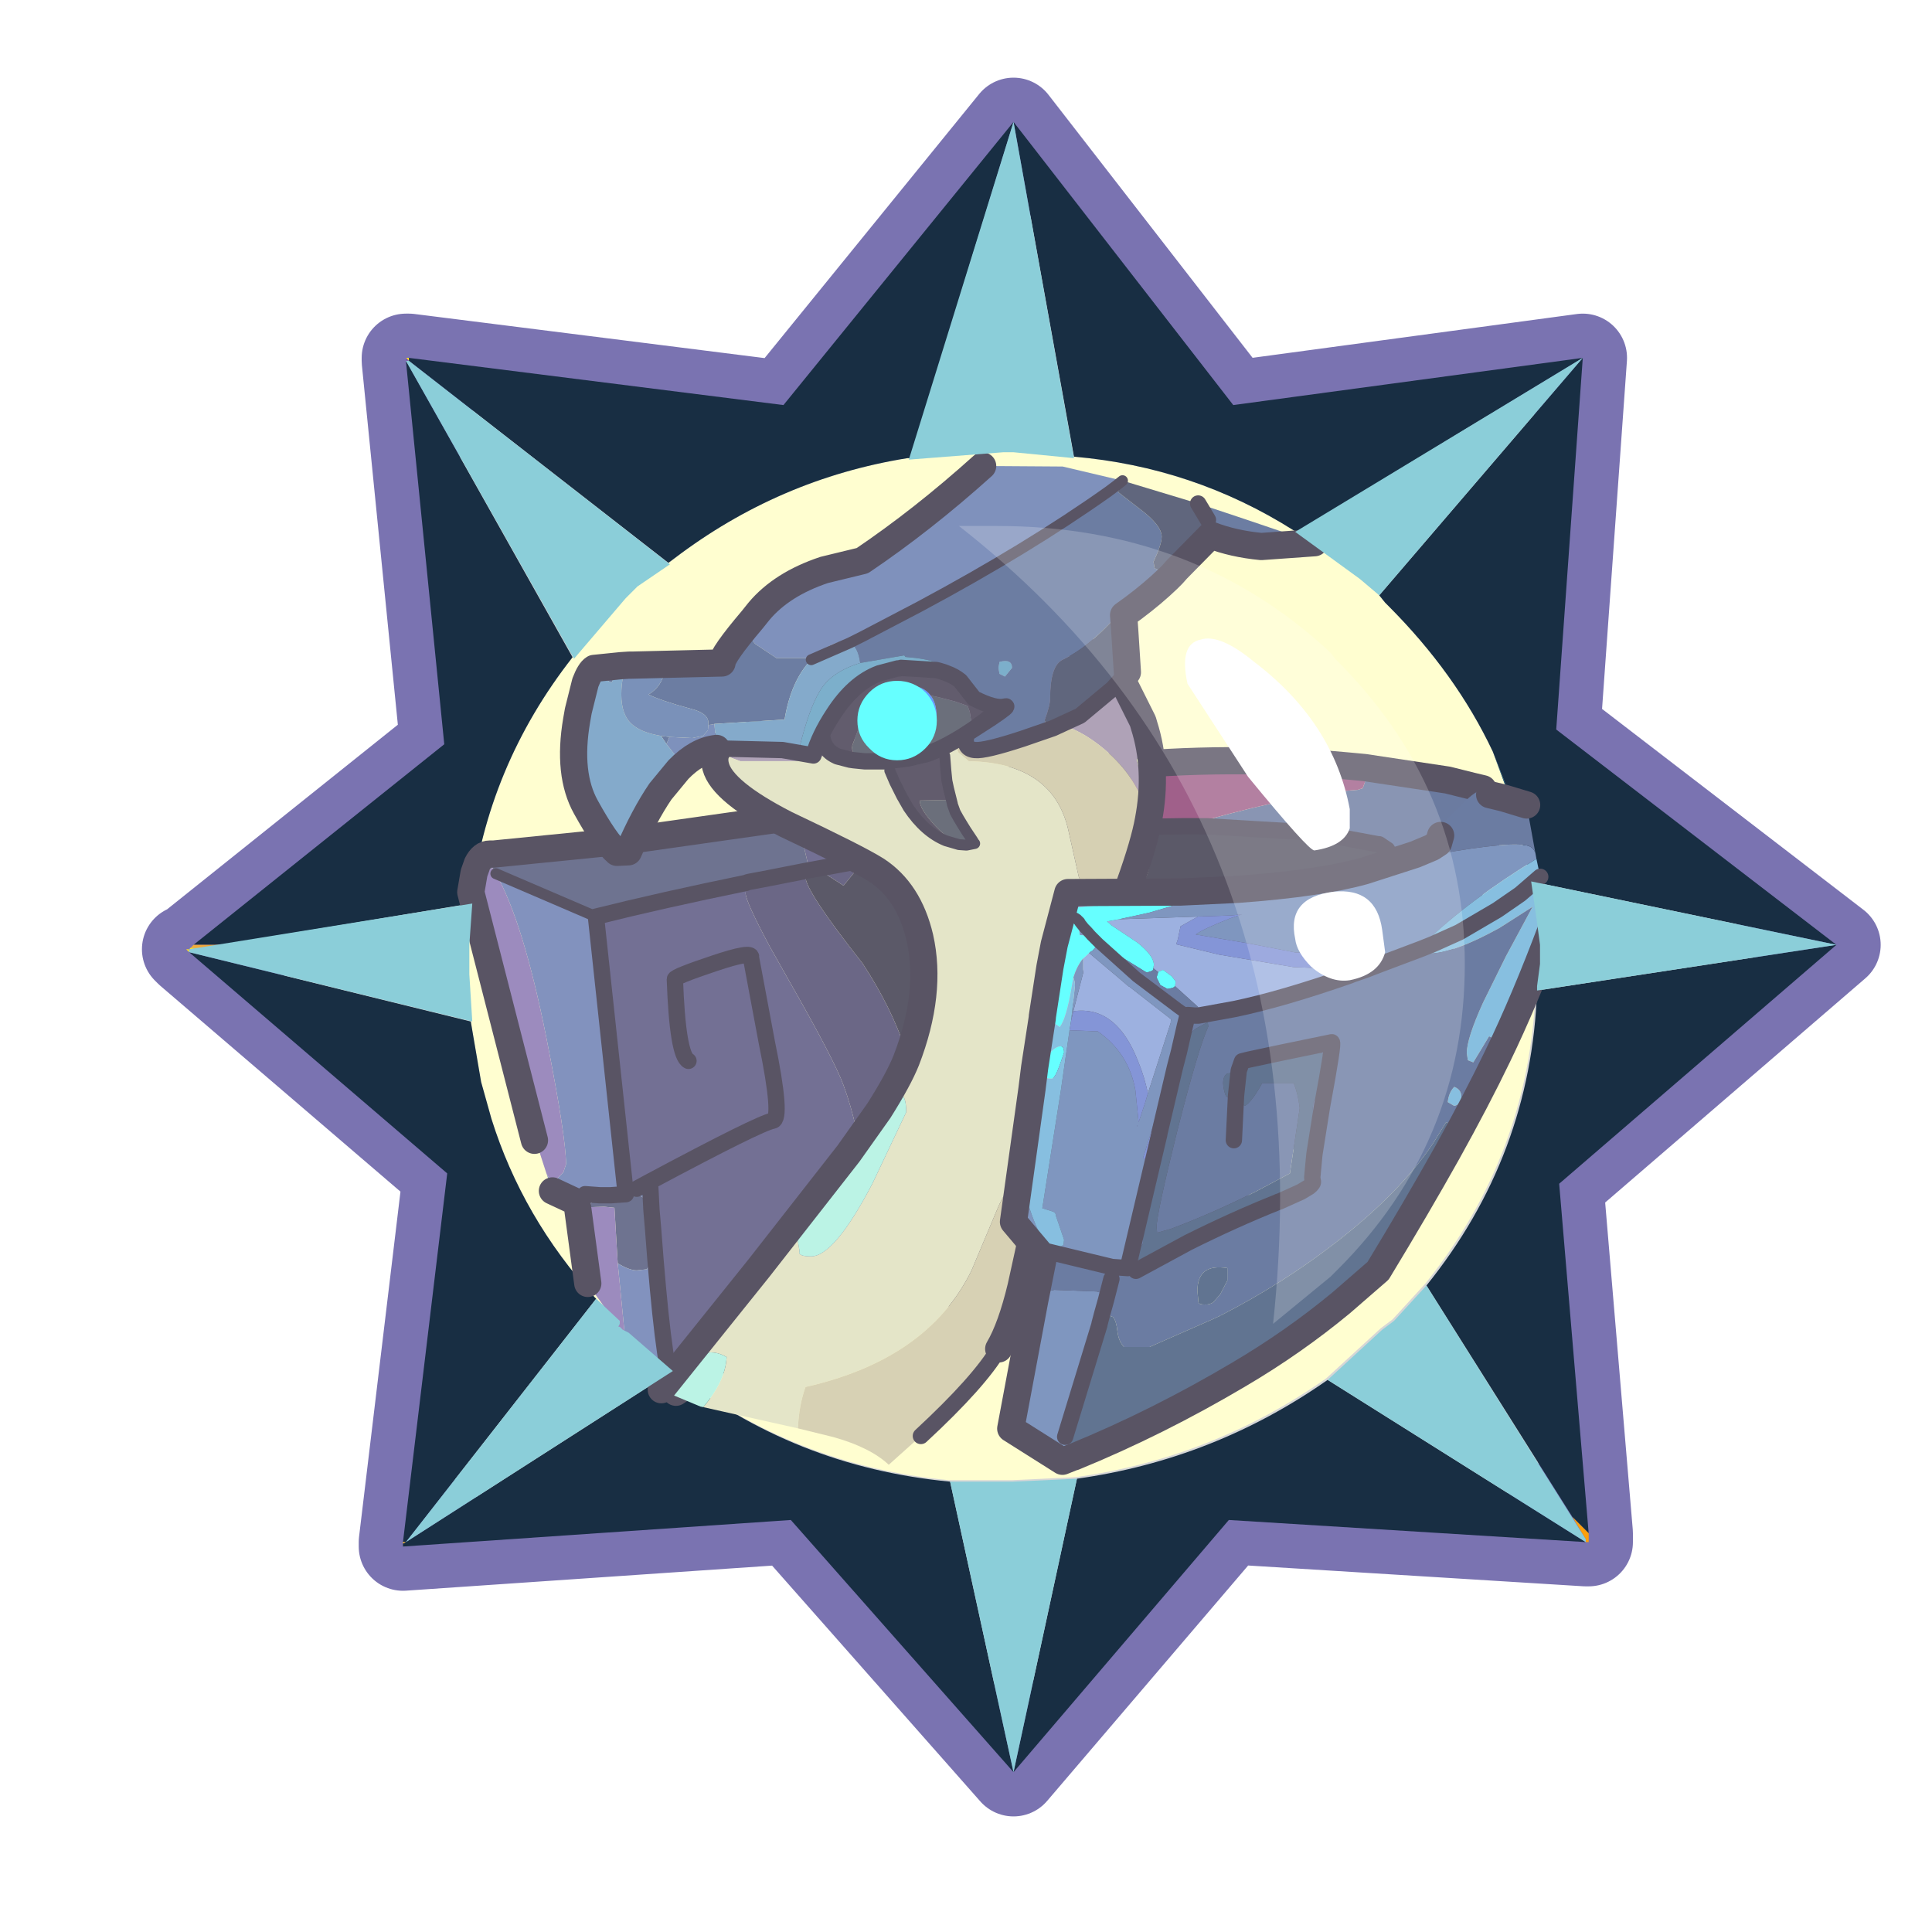 <?xml version="1.0" encoding="UTF-8" standalone="no"?>
<svg xmlns:ffdec="https://www.free-decompiler.com/flash" xmlns:xlink="http://www.w3.org/1999/xlink" ffdec:objectType="frame" height="30.0px" width="30.0px" xmlns="http://www.w3.org/2000/svg">
  <g transform="matrix(1.0, 0.0, 0.0, 1.0, 0.0, 0.0)">
    <use ffdec:characterId="1" height="30.0" transform="matrix(1.0, 0.0, 0.0, 1.0, 0.0, 0.0)" width="30.0" xlink:href="#shape0"/>
    <use ffdec:characterId="16" height="58.95" transform="matrix(0.458, 0.0, 0.0, 0.458, 2.204, 1.206)" width="58.95" xlink:href="#sprite0"/>
  </g>
  <defs>
    <g id="shape0" transform="matrix(1.0, 0.0, 0.0, 1.0, 0.0, 0.0)">
      <path d="M0.0 30.0 L0.0 0.0 30.0 0.0 30.0 30.0 0.0 30.0" fill="#33cc66" fill-opacity="0.0" fill-rule="evenodd" stroke="none"/>
    </g>
    <g id="sprite0" transform="matrix(1.0, 0.0, 0.0, 1.0, -1.1, 3.7)">
      <use ffdec:characterId="2" height="58.95" transform="matrix(1.0, 0.0, 0.0, 1.0, 1.1, -3.7)" width="58.95" xlink:href="#shape1"/>
      <use ffdec:characterId="4" height="60.55" transform="matrix(-0.369, 0.0, 0.0, 0.369, 47.212, 18.988)" width="96.0" xlink:href="#sprite1"/>
      <use ffdec:characterId="6" height="80.6" transform="matrix(-0.369, 0.0, 0.0, 0.369, 35.812, 13.588)" width="47.6" xlink:href="#sprite2"/>
      <use ffdec:characterId="8" height="18.65" transform="matrix(-0.369, 0.0, 0.0, 0.369, 30.477, 15.623)" width="17.85" xlink:href="#sprite3"/>
      <use ffdec:characterId="10" height="38.35" transform="matrix(-0.369, 0.0, 0.0, 0.369, 41.319, 9.004)" width="70.6" xlink:href="#sprite4"/>
      <use ffdec:characterId="12" height="63.75" transform="matrix(-0.369, 0.0, 0.0, 0.369, 49.375, 20.147)" width="52.25" xlink:href="#sprite5"/>
      <filter id="filter0">
        <feColorMatrix in="SourceGraphic" result="filterResult0" type="matrix" values="0 0 0 0 0.2,0 0 0 0 1.0,0 0 0 0 1.0,0 0 0 1 0"/>
        <feConvolveMatrix divisor="25.0" in="filterResult0" kernelMatrix="1 1 1 1 1 1 1 1 1 1 1 1 1 1 1 1 1 1 1 1 1 1 1 1 1" order="5 5" result="filterResult1"/>
        <feComposite in="SourceGraphic" in2="filterResult1" operator="over" result="filterResult2"/>
        <feConvolveMatrix divisor="25.0" in="filterResult2" kernelMatrix="1 1 1 1 1 1 1 1 1 1 1 1 1 1 1 1 1 1 1 1 1 1 1 1 1" order="5 5" result="filterResult3"/>
      </filter>
      <use ffdec:characterId="14" filter="url(#filter0)" height="7.3" transform="matrix(-0.369, 0.0, 0.0, 0.369, 28.05, 16.75)" width="7.3" xlink:href="#sprite6"/>
      <use ffdec:characterId="15" height="55.95" transform="matrix(1.0, 0.0, 0.0, 1.0, 2.7, -2.2)" width="55.85" xlink:href="#shape8"/>
    </g>
    <g id="shape1" transform="matrix(1.0, 0.0, 0.0, 1.0, -1.1, 3.7)">
      <path d="M49.05 18.4 L58.55 25.7 49.15 33.8 50.15 45.65 50.15 45.95 50.05 45.95 37.95 45.2 30.65 53.75 23.1 45.2 9.95 46.1 9.95 45.95 11.45 33.45 2.7 25.95 2.6 25.85 2.7 25.85 2.85 25.7 11.35 18.9 10.05 5.9 10.05 5.8 10.15 5.8 22.85 7.4 30.65 -2.2 38.1 7.4 49.95 5.8 49.05 18.4" fill="#d6d6d6" fill-rule="evenodd" stroke="none"/>
      <path d="M49.05 18.4 L49.95 5.8 38.1 7.4 30.65 -2.2 22.85 7.4 10.15 5.8 10.05 5.8 10.05 5.9 11.35 18.9 2.85 25.7 2.7 25.85 2.6 25.85 2.7 25.95 11.45 33.45 9.95 45.95 9.95 46.1 23.1 45.2 30.65 53.75 37.95 45.2 50.05 45.95 50.15 45.95 50.15 45.65 49.15 33.8 58.55 25.7 49.05 18.4 Z" fill="none" stroke="#7a73b1" stroke-linecap="round" stroke-linejoin="round" stroke-width="3.0"/>
      <path d="M43.25 14.1 L43.35 14.2 Q45.65 16.5 46.9 19.15 L47.8 21.6 48.15 23.5 48.35 24.9 48.45 25.65 48.45 25.75 48.45 26.1 48.45 26.3 48.35 27.05 48.35 27.2 Q48.15 32.8 44.6 37.2 L43.5 38.4 43.1 38.7 41.25 40.4 Q37.4 43.1 32.75 43.75 L30.6 43.85 30.25 43.85 28.45 43.85 Q23.15 43.35 19.05 40.1 L17.55 38.8 17.35 38.7 17.3 38.6 17.25 38.6 17.25 38.4 16.5 37.7 16.45 37.65 Q14.0 34.95 12.95 31.6 L12.6 30.35 12.3 28.6 12.25 28.3 12.25 28.25 12.15 26.65 12.15 26.3 12.15 25.8 12.15 25.65 12.25 24.3 12.25 24.25 Q12.8 19.65 15.7 15.95 L16.1 15.45 17.45 13.9 17.85 13.5 18.95 12.75 19.15 12.6 Q22.7 9.9 27.05 9.2 L27.15 9.2 28.25 9.05 30.25 8.95 30.6 8.95 32.65 9.15 32.7 9.15 Q36.75 9.5 40.15 11.65 L40.25 11.7 42.35 13.25 43.0 13.8 43.2 14.05 43.25 14.1" fill="#fffed0" fill-rule="evenodd" stroke="none"/>
      <path d="M46.9 19.15 Q45.65 16.5 43.35 14.2 L43.25 14.1 43.05 13.85 49.95 5.8 49.05 18.4 58.55 25.7 48.2 23.55 47.6 20.95 46.9 19.15 M40.25 11.7 L40.15 11.65 Q36.75 9.5 32.7 9.15 L30.65 -2.2 27.15 9.2 27.05 9.2 Q22.7 9.9 19.15 12.6 L18.95 12.75 10.15 5.9 10.15 5.8 22.85 7.4 30.65 -2.2 38.1 7.4 49.95 5.8 40.25 11.7 M15.7 15.95 Q12.8 19.65 12.25 24.25 L12.25 24.3 3.8 25.7 2.85 25.7 11.35 18.9 10.05 5.9 15.7 15.95 M12.25 28.3 L12.3 28.6 12.6 30.35 12.95 31.6 Q14.0 34.95 16.45 37.65 L16.5 37.7 10.05 45.95 9.95 45.95 11.45 33.45 2.7 25.95 12.25 28.3 M50.15 45.65 L49.6 45.1 44.65 37.25 Q48.2 32.85 48.4 27.25 L58.55 25.7 49.15 33.8 50.15 45.65 M41.3 40.45 L50.05 45.95 37.95 45.2 30.65 53.75 32.8 43.8 Q37.45 43.15 41.3 40.45 M10.05 45.95 L19.1 40.15 Q23.2 43.4 28.5 43.9 L30.65 53.75 23.1 45.2 9.95 46.1 9.95 46.0 10.05 45.95" fill="#182e43" fill-rule="evenodd" stroke="none"/>
      <path d="M16.1 15.45 L15.7 15.95 16.1 15.45 M47.8 21.6 L46.9 19.15 47.6 20.95 47.8 21.6" fill="#004464" fill-rule="evenodd" stroke="none"/>
      <path d="M50.15 45.65 L50.15 45.95 50.05 45.95 50.05 45.85 49.6 45.1 50.15 45.65" fill="url(#gradient0)" fill-rule="evenodd" stroke="none"/>
      <path d="M10.15 5.8 L10.15 5.9 10.05 5.8 10.15 5.8" fill="url(#gradient1)" fill-rule="evenodd" stroke="none"/>
      <path d="M10.05 5.9 L10.05 5.8 10.15 5.9 10.05 5.9" fill="url(#gradient2)" fill-rule="evenodd" stroke="none"/>
      <path d="M2.85 25.7 L3.8 25.7 3.25 25.8 2.75 25.8 2.85 25.7" fill="url(#gradient3)" fill-rule="evenodd" stroke="none"/>
      <path d="M2.75 25.8 L3.25 25.8 2.7 25.85 2.75 25.8 M2.7 25.85 L2.7 25.95 2.6 25.85 2.7 25.85 M9.95 45.95 L10.05 45.95 9.95 46.0 9.95 45.95" fill="url(#gradient4)" fill-rule="evenodd" stroke="none"/>
      <path d="M17.3 38.6 L17.3 38.65 17.25 38.65 17.3 38.6" fill="url(#gradient5)" fill-rule="evenodd" stroke="none"/>
    </g>
    <linearGradient gradientTransform="matrix(-0.012, 0.0, 0.0, 0.009, 40.45, 46.2)" gradientUnits="userSpaceOnUse" id="gradient0" spreadMethod="pad" x1="-819.2" x2="819.2">
      <stop offset="0.0" stop-color="#fd9e0c"/>
      <stop offset="1.0" stop-color="#fddd27"/>
    </linearGradient>
    <linearGradient gradientTransform="matrix(-0.013, 0.0, 0.0, 0.01, 20.3, 5.75)" gradientUnits="userSpaceOnUse" id="gradient1" spreadMethod="pad" x1="-819.2" x2="819.2">
      <stop offset="0.0" stop-color="#fd9b0b"/>
      <stop offset="1.0" stop-color="#fde42b"/>
    </linearGradient>
    <linearGradient gradientTransform="matrix(-0.009, 0.0, 0.0, 0.012, 10.4, 15.6)" gradientUnits="userSpaceOnUse" id="gradient2" spreadMethod="pad" x1="-819.2" x2="819.2">
      <stop offset="0.0" stop-color="#5f2288"/>
      <stop offset="1.0" stop-color="#a276cd"/>
    </linearGradient>
    <linearGradient gradientTransform="matrix(-0.009, 0.0, 0.0, 0.012, 9.95, 35.75)" gradientUnits="userSpaceOnUse" id="gradient3" spreadMethod="pad" x1="-819.2" x2="819.2">
      <stop offset="0.0" stop-color="#8d010c"/>
      <stop offset="1.0" stop-color="#f2b03f"/>
    </linearGradient>
    <linearGradient gradientTransform="matrix(-0.009, 0.0, 0.0, 0.012, 9.95, 35.75)" gradientUnits="userSpaceOnUse" id="gradient4" spreadMethod="pad" x1="-819.2" x2="819.2">
      <stop offset="0.0" stop-color="#fd9e0c"/>
      <stop offset="1.0" stop-color="#fddd27"/>
    </linearGradient>
    <linearGradient gradientTransform="matrix(-0.013, 0.0, 0.0, 0.009, 20.3, 46.1)" gradientUnits="userSpaceOnUse" id="gradient5" spreadMethod="pad" x1="-819.2" x2="819.2">
      <stop offset="0.0" stop-color="#65298e"/>
      <stop offset="1.0" stop-color="#9a6cc5"/>
    </linearGradient>
    <g id="sprite1" transform="matrix(1.0, 0.0, 0.0, 1.0, 1.25, 1.25)">
      <use ffdec:characterId="3" height="60.55" transform="matrix(1.0, 0.0, 0.0, 1.0, -1.25, -1.25)" width="96.0" xlink:href="#shape2"/>
    </g>
    <g id="shape2" transform="matrix(1.0, 0.0, 0.0, 1.0, 1.25, 1.25)">
      <path d="M63.55 5.15 L79.4 7.4 91.4 8.6 91.75 8.6 Q92.45 8.6 92.9 9.5 L93.2 10.35 93.5 12.1 92.75 11.55 92.5 10.5 91.5 9.85 91.2 10.4 82.0 14.35 Q76.0 12.85 68.2 11.25 L68.1 11.2 68.0 11.1 67.9 11.15 66.05 10.8 62.75 10.15 62.65 9.8 62.5 9.6 63.55 5.15 M83.2 43.35 L83.25 43.45 83.2 43.5 83.2 43.35 M81.65 39.95 Q82.35 40.3 82.6 41.05 L81.25 41.0 80.3 41.1 80.0 46.2 Q78.95 46.85 78.25 46.85 L77.3 46.75 77.25 46.6 76.85 46.35 76.75 45.45 Q76.75 45.05 77.1 44.65 L76.75 43.85 76.75 43.05 76.9 41.3 76.75 43.05 76.75 42.2 Q76.75 41.7 76.9 41.3 77.3 39.8 79.3 39.65 L79.75 39.6 81.65 39.95 80.65 39.95 79.25 39.85 79.3 39.65 79.25 39.85 80.65 39.95 81.65 39.95" fill="#6e7390" fill-rule="evenodd" stroke="none"/>
      <path d="M93.5 12.1 L91.55 19.7 Q92.75 13.6 92.75 11.7 L92.75 11.55 93.5 12.1 M86.55 37.95 L86.0 39.55 83.75 40.6 82.75 48.05 82.5 48.45 83.2 43.5 83.25 43.45 83.2 43.35 83.25 41.95 83.15 41.15 83.0 41.1 82.6 41.05 Q82.35 40.3 81.65 39.95 L83.0 39.85 81.65 39.95 79.75 39.6 79.3 39.65 79.3 39.5 79.3 39.65 Q77.3 39.8 76.9 41.3 L77.0 39.35 77.05 38.7 78.25 39.35 79.3 39.5 82.0 14.35 91.2 10.4 Q88.7 14.75 86.55 25.5 84.75 34.6 84.75 37.1 L85.0 37.85 86.0 38.85 86.55 37.95 M79.35 52.8 L76.65 55.85 74.65 58.05 74.5 57.95 75.0 57.35 Q75.85 55.2 76.75 43.05 L76.75 43.85 77.1 44.65 Q76.75 45.05 76.75 45.45 L76.85 46.35 77.25 46.6 77.3 46.75 78.25 46.85 Q78.95 46.85 80.0 46.2 L79.75 48.7 79.35 52.8" fill="#8292be" fill-rule="evenodd" stroke="none"/>
      <path d="M91.55 19.7 L90.65 24.15 Q89.25 30.45 88.05 34.25 L87.65 34.9 87.15 36.1 86.55 37.95 86.0 38.85 85.0 37.85 84.75 37.1 Q84.75 34.6 86.55 25.5 88.7 14.75 91.2 10.4 L91.5 9.85 92.5 10.5 92.75 11.55 92.75 11.7 Q92.75 13.6 91.55 19.7 L87.65 34.9 91.55 19.7 M82.5 48.45 L79.35 52.8 79.75 48.7 80.0 46.2 80.3 41.1 81.25 41.0 82.6 41.05 83.0 41.1 83.15 41.15 83.25 41.95 83.2 43.35 83.2 43.5 82.5 48.45" fill="#9c8bbe" fill-rule="evenodd" stroke="none"/>
      <path d="M53.85 49.3 L53.25 49.35 52.25 49.1 44.7 48.55 Q36.1 48.2 35.0 49.1 34.4 49.6 28.25 44.1 21.7 38.2 15.3 31.0 -1.65 11.85 0.2 3.6 L0.5 2.6 1.55 2.35 1.85 3.6 1.6 3.9 Q1.6 4.6 4.0 6.3 6.75 8.2 9.1 8.2 L9.3 8.2 9.9 8.0 10.05 7.7 10.1 7.45 10.15 7.7 15.8 6.65 25.85 6.05 Q30.0 6.0 34.6 6.25 L36.25 6.35 Q44.35 6.9 55.8 8.9 L57.35 9.15 59.25 11.5 61.65 9.95 62.75 10.15 62.75 10.7 Q62.75 12.0 57.5 18.65 52.25 26.65 52.25 34.35 52.25 39.75 52.4 41.25 52.85 45.45 54.75 48.15 L54.4 48.9 53.85 49.3 52.25 49.1 53.85 49.3 M35.3 0.6 L45.75 2.1 58.2 4.3 58.0 5.3 56.7 5.25 Q54.75 5.3 54.75 6.45 54.75 7.25 55.1 7.55 L56.0 7.85 57.45 7.95 57.55 7.95 57.35 9.15 55.8 8.9 Q44.35 6.9 36.25 6.35 L34.6 6.25 34.6 5.95 35.1 5.9 35.25 5.7 35.35 5.35 Q35.15 4.7 34.35 4.35 L33.35 3.6 Q34.05 2.7 34.85 2.35 L35.35 1.85 35.25 1.1 35.3 0.6 M62.5 9.6 L62.65 9.8 62.75 10.15 61.65 9.95 Q62.1 9.7 62.5 9.6 M10.05 7.7 L10.15 7.7 10.05 7.7" fill="#5b5968" fill-rule="evenodd" stroke="none"/>
      <path d="M56.35 49.6 L53.85 49.3 54.4 48.9 54.75 48.15 Q52.85 45.45 52.4 41.25 52.25 39.75 52.25 34.35 52.25 26.65 57.5 18.65 62.75 12.0 62.75 10.7 L62.75 10.15 66.05 10.8 67.9 11.15 68.0 11.1 68.1 11.2 67.9 11.15 68.1 11.2 68.15 11.3 68.25 12.2 Q68.25 12.95 66.0 17.15 L64.45 19.9 Q60.1 27.5 59.25 29.85 57.85 33.65 57.4 38.35 57.0 43.1 57.75 47.1 L57.5 48.0 Q57.3 48.35 56.5 48.35 L56.35 49.6 M57.35 9.15 L61.65 9.95 59.25 11.5 57.35 9.15" fill="#6b6786" fill-rule="evenodd" stroke="none"/>
      <path d="M74.5 57.95 L70.45 54.9 Q64.65 51.05 59.5 50.1 L56.35 49.6 56.5 48.35 Q57.3 48.35 57.5 48.0 L57.75 47.1 Q57.0 43.1 57.4 38.35 57.85 33.65 59.25 29.85 60.1 27.5 64.45 19.9 L66.0 17.15 Q68.25 12.95 68.25 12.2 L68.15 11.3 68.1 11.2 68.2 11.25 Q76.0 12.85 82.0 14.35 L79.3 39.5 78.25 39.35 77.05 38.7 Q66.95 33.3 65.75 33.1 64.85 32.95 66.3 25.9 L67.75 18.15 66.3 25.9 Q64.85 32.95 65.75 33.1 66.95 33.3 77.05 38.7 L77.0 39.35 76.9 41.3 Q76.75 41.7 76.75 42.2 L76.75 43.05 Q75.85 55.2 75.0 57.35 L74.5 57.95 M58.2 4.3 L58.25 4.3 63.55 5.15 62.5 9.6 Q62.1 9.7 61.65 9.95 L57.35 9.15 57.55 7.95 57.45 7.95 56.0 7.85 55.1 7.55 Q54.75 7.25 54.75 6.45 54.75 5.3 56.7 5.25 L58.0 5.3 58.2 4.3 M71.15 18.65 Q67.6 17.45 67.75 18.1 L67.75 18.15 71.15 18.65 Q74.75 19.85 74.75 20.1 74.5 27.1 73.5 27.6 74.5 27.1 74.75 20.1 74.75 19.85 71.15 18.65" fill="#737094" fill-rule="evenodd" stroke="none"/>
      <path d="M1.55 2.35 L3.75 1.8 11.4 0.65 13.0 0.5 13.1 1.55 11.5 1.5 11.35 1.65 11.35 2.0 11.55 2.55 12.0 2.7 Q17.2 3.05 25.85 5.45 L25.85 6.05 15.8 6.65 10.15 7.7 10.1 7.45 10.05 7.7 9.3 8.2 10.05 7.7 9.9 8.0 9.3 8.2 9.1 8.2 Q6.75 8.2 4.0 6.3 1.6 4.6 1.6 3.9 L1.85 3.6 1.55 2.35 M34.95 0.6 L35.3 0.6 35.25 1.1 35.35 1.85 34.85 2.35 34.95 0.6" fill="#6b7ba0" fill-rule="evenodd" stroke="none"/>
      <path d="M13.0 0.5 Q23.75 -0.5 34.95 0.6 L34.85 2.35 Q34.05 2.7 33.35 3.6 L34.35 4.35 Q35.15 4.7 35.35 5.35 L35.25 5.7 35.1 5.9 34.6 5.95 34.6 6.25 Q30.0 6.0 25.85 6.05 L25.85 5.45 Q17.2 3.05 12.0 2.7 L11.55 2.55 11.35 2.0 11.35 1.65 11.5 1.5 13.1 1.55 13.0 0.5" fill="#a0608a" fill-rule="evenodd" stroke="none"/>
      <path d="M63.55 5.15 L79.4 7.4 91.4 8.6 91.75 8.6 Q92.45 8.6 92.9 9.5 L93.2 10.35 93.5 12.1 91.55 19.7 87.65 34.9 M86.0 39.55 L83.75 40.6 82.75 48.05 M74.65 58.05 L74.5 57.95 70.45 54.9 Q64.65 51.05 59.5 50.1 L56.35 49.6 53.85 49.3 52.25 49.1 44.7 48.55 Q36.1 48.2 35.0 49.1 34.4 49.6 28.25 44.1 21.7 38.2 15.3 31.0 -1.65 11.85 0.2 3.6 L0.5 2.6 1.55 2.35 3.75 1.8 11.4 0.65 13.0 0.5 Q23.75 -0.5 34.95 0.6 L35.3 0.6 45.75 2.1 58.2 4.3 58.25 4.3 63.55 5.15" fill="none" stroke="#595464" stroke-linecap="round" stroke-linejoin="round" stroke-width="2.5"/>
      <path d="M82.0 14.35 L91.2 10.4" fill="none" stroke="#595464" stroke-linecap="round" stroke-linejoin="round" stroke-width="1.0"/>
      <path d="M62.75 10.15 L66.05 10.8 67.9 11.15 68.1 11.2 68.2 11.25 Q76.0 12.85 82.0 14.35 L79.3 39.5 79.3 39.65 79.25 39.85 80.65 39.95 81.65 39.95 83.0 39.85 M76.9 41.3 L76.75 43.05 Q75.85 55.2 75.0 57.35 M61.65 9.95 L62.75 10.15 M61.65 9.95 L57.35 9.15 55.8 8.9 Q44.35 6.9 36.25 6.35 L34.6 6.25 Q30.0 6.0 25.85 6.05 L15.8 6.65 10.15 7.7 10.05 7.7 9.3 8.2 M67.75 18.15 L67.75 18.1 Q67.6 17.45 71.15 18.65 74.75 19.85 74.75 20.1 74.5 27.1 73.5 27.6 M67.75 18.15 L66.3 25.9 Q64.85 32.95 65.75 33.1 66.95 33.3 77.05 38.7 L78.25 39.35 M76.9 41.3 L77.0 39.35 77.05 38.7" fill="none" stroke="#595464" stroke-linecap="round" stroke-linejoin="round" stroke-width="1.5"/>
    </g>
    <g id="sprite2" transform="matrix(1.0, 0.0, 0.0, 1.0, 1.25, 1.25)">
      <use ffdec:characterId="5" height="80.6" transform="matrix(1.0, 0.0, 0.0, 1.0, -1.25, -1.25)" width="47.6" xlink:href="#shape3"/>
    </g>
    <g id="shape3" transform="matrix(1.0, 0.0, 0.0, 1.0, 1.25, 1.25)">
      <path d="M32.65 11.75 L37.85 12.2 38.7 12.4 Q39.0 12.5 39.1 12.95 L36.85 12.3 32.85 12.2 32.65 11.75 32.85 12.2 36.85 12.3 39.1 12.95 39.1 13.3 Q39.1 14.1 38.65 14.4 L37.85 14.7 30.85 14.7 Q29.75 13.7 27.6 12.8 23.4 10.95 17.85 10.95 L13.95 11.35 Q9.15 10.0 5.1 13.05 2.35 15.1 1.1 17.8 1.1 15.45 1.45 14.6 L1.2 14.15 1.1 13.05 Q1.1 11.75 1.3 11.5 L0.75 11.4 0.85 11.05 2.55 7.65 Q15.1 -4.5 25.2 2.65 30.1 6.05 32.65 11.75" fill="#afa2b7" fill-rule="evenodd" stroke="none"/>
      <path d="M39.1 12.95 Q40.5 13.7 40.1 15.2 39.5 17.5 33.65 20.5 27.1 23.6 25.35 24.7 22.35 26.65 21.35 30.9 20.2 36.0 22.6 42.2 23.3 43.95 25.1 46.8 22.6 43.7 22.6 46.95 L25.7 53.5 Q29.2 60.2 31.35 60.2 32.6 60.2 32.4 59.7 L32.6 58.55 27.9 50.75 36.15 61.3 45.1 72.45 44.85 72.6 43.7 71.0 Q41.4 68.1 39.1 69.45 39.2 71.65 41.25 74.05 L32.55 76.0 Q32.45 73.85 31.85 72.2 20.6 69.65 16.6 61.5 L14.1 55.55 Q12.7 52.55 10.6 51.5 L10.6 53.75 10.05 53.9 8.35 46.2 Q6.1 36.2 3.55 29.85 L2.45 27.05 3.85 27.2 Q6.0 27.2 6.75 25.3 L7.7 21.05 Q9.1 14.85 16.85 14.7 L17.8 13.9 18.1 13.2 Q15.95 11.85 13.95 11.35 L17.85 10.95 Q23.4 10.95 27.6 12.8 29.75 13.7 30.85 14.7 L37.85 14.7 38.65 14.4 Q39.1 14.1 39.1 13.3 L39.1 12.95 M0.35 20.15 Q-0.55 15.45 0.75 11.4 L1.3 11.5 Q1.1 11.75 1.1 13.05 L1.2 14.15 1.45 14.6 Q1.1 15.45 1.1 17.8 0.6 18.9 0.35 20.15" fill="#e4e5c8" fill-rule="evenodd" stroke="none"/>
      <path d="M2.45 27.05 Q1.15 26.65 0.6 25.45 0.1 24.45 0.1 22.55 0.1 21.3 0.35 20.15 L0.45 20.65 Q0.95 23.0 2.45 27.05 0.95 23.0 0.45 20.65 L0.35 20.15 Q0.6 18.9 1.1 17.8 2.35 15.1 5.1 13.05 9.15 10.0 13.95 11.35 15.95 11.85 18.1 13.2 L17.8 13.9 16.85 14.7 Q9.1 14.85 7.7 21.05 L6.75 25.3 Q6.0 27.2 3.85 27.2 L2.45 27.05" fill="#d6d0b3" fill-rule="evenodd" stroke="none"/>
      <path d="M25.1 46.8 L26.8 49.1 27.9 50.75 32.6 58.55 32.4 59.7 Q32.6 60.2 31.35 60.2 29.2 60.2 25.7 53.5 L22.6 46.95 Q22.6 43.7 25.1 46.8 L27.9 50.75 25.1 46.8 M44.85 72.6 L41.5 74.0 41.25 74.05 Q39.2 71.65 39.1 69.45 41.4 68.1 43.7 71.0 L44.85 72.6" fill="#bbf3e5" fill-rule="evenodd" stroke="none"/>
      <path d="M32.55 76.0 L29.3 76.8 Q25.9 77.75 24.2 79.35 L24.15 79.3 21.25 76.7 Q15.85 71.7 14.1 68.7 12.95 66.75 12.05 63.0 L10.05 53.9 10.6 53.75 10.6 51.5 Q12.7 52.55 14.1 55.55 L16.6 61.5 Q20.6 69.65 31.85 72.2 32.45 73.85 32.55 76.0" fill="#d7d1b4" fill-rule="evenodd" stroke="none"/>
      <path d="M39.1 12.95 Q40.5 13.7 40.1 15.2 39.5 17.5 33.65 20.5 27.1 23.6 25.35 24.7 22.35 26.65 21.35 30.9 20.2 36.0 22.6 42.2 23.3 43.95 25.1 46.8 L27.9 50.75 36.15 61.3 45.1 72.45 M14.1 68.7 Q12.95 66.75 12.05 63.0 L10.05 53.9 8.35 46.2 Q6.1 36.2 3.55 29.85 L2.45 27.05 Q0.95 23.0 0.45 20.65 L0.35 20.15 Q-0.55 15.45 0.75 11.4 L0.85 11.05 2.55 7.65 Q15.1 -4.5 25.2 2.65 30.1 6.05 32.65 11.75 L32.85 12.2 36.85 12.3 39.1 12.95" fill="none" stroke="#595464" stroke-linecap="round" stroke-linejoin="round" stroke-width="2.5"/>
      <path d="M21.25 76.7 Q15.85 71.7 14.1 68.7" fill="none" stroke="#595464" stroke-linecap="round" stroke-linejoin="round" stroke-width="1.5"/>
    </g>
    <g id="sprite3" transform="matrix(1.0, 0.0, 0.0, 1.0, 0.75, 0.75)">
      <use ffdec:characterId="7" height="18.65" transform="matrix(1.0, 0.0, 0.0, 1.0, -0.75, -0.75)" width="17.85" xlink:href="#shape4"/>
    </g>
    <g id="shape4" transform="matrix(1.0, 0.0, 0.0, 1.0, 0.75, 0.75)">
      <path d="M15.05 9.2 L15.95 7.7 15.8 7.25 15.8 6.75 15.55 4.95 14.2 2.7 Q13.7 1.85 11.35 0.85 L10.15 0.4 8.8 0.25 6.75 0.1 9.25 0.0 Q13.05 0.15 15.15 3.7 17.05 6.85 16.0 8.4 15.7 8.9 15.05 9.2 M5.65 0.25 L5.5 0.45 4.75 0.65 4.65 0.6 4.6 0.55 5.65 0.25 M3.25 1.2 L2.55 1.9 2.25 2.3 Q0.8 3.55 0.8 4.25 L0.85 4.45 1.1 4.55 1.05 4.75 1.2 5.25 1.15 5.55 1.2 5.8 0.0 4.9 Q1.7 2.2 3.2 1.2 L3.25 1.2 M1.45 6.0 L1.7 6.0 1.9 6.0 1.8 6.25 1.45 6.0 M2.4 6.7 Q2.7 6.45 2.7 5.8 L2.8 5.15 3.0 4.6 4.15 4.2 5.5 3.85 6.4 3.65 Q5.85 4.35 5.85 5.6 5.85 6.4 6.3 7.15 7.0 8.5 8.7 8.5 10.2 8.5 11.0 7.35 11.55 6.5 11.55 5.6 L11.55 5.2 11.8 5.4 12.65 6.0 12.95 6.5 13.6 8.25 13.6 8.35 13.65 8.5 13.6 8.6 13.4 9.25 13.45 9.6 12.45 9.7 10.55 9.7 8.55 9.45 7.45 9.15 6.8 9.05 Q4.9 8.4 2.4 6.7 M2.35 16.75 L3.15 16.05 3.4 15.65 3.55 15.4 3.95 14.05 4.4 13.65 4.85 13.25 7.4 13.3 Q7.4 14.1 5.95 15.65 4.45 17.2 3.6 17.2 L2.55 16.95 3.15 16.05 2.55 16.95 2.35 16.75 M3.55 15.4 L3.85 14.9 4.1 14.45 4.15 14.35 4.4 13.65 4.15 14.35 4.1 14.45 3.85 14.9 3.55 15.4" fill="#6b6f7b" fill-rule="evenodd" stroke="none"/>
      <path d="M6.4 3.65 Q7.05 2.7 8.7 2.7 11.35 2.7 11.55 5.2 L11.55 5.6 Q11.55 6.5 11.0 7.35 10.2 8.5 8.7 8.5 7.0 8.5 6.3 7.15 5.85 6.4 5.85 5.6 5.85 4.35 6.4 3.65 M10.4 6.8 Q10.8 6.25 10.8 5.5 10.8 3.35 8.65 3.35 6.5 3.35 6.5 5.5 L6.8 6.6 Q7.4 7.65 8.7 7.65 9.85 7.65 10.4 6.8" fill="#6699ff" fill-rule="evenodd" stroke="none"/>
      <path d="M6.75 0.1 L8.8 0.25 10.15 0.4 11.35 0.85 Q13.7 1.85 14.2 2.7 L15.55 4.95 15.8 6.75 15.8 7.25 15.95 7.7 15.05 9.2 14.95 9.25 13.8 9.55 13.45 9.6 13.8 9.55 14.95 9.25 15.05 9.35 14.85 9.7 13.9 9.7 13.45 9.65 13.45 9.6 13.4 9.25 13.6 8.6 13.65 8.5 13.6 8.35 13.6 8.25 12.95 6.5 12.65 6.0 11.8 5.4 11.55 5.2 Q11.35 2.7 8.7 2.7 7.05 2.7 6.4 3.65 L5.5 3.85 4.15 4.2 3.0 4.6 2.8 5.15 2.7 5.8 Q2.7 6.45 2.4 6.7 L1.8 6.25 2.4 6.7 2.15 6.85 Q1.8 6.75 1.8 6.3 L1.8 6.25 1.9 6.0 1.7 6.0 1.45 6.0 1.2 5.8 1.15 5.55 1.2 5.25 1.05 4.75 1.1 4.55 0.85 4.45 0.8 4.25 Q0.8 3.55 2.25 2.3 L2.55 1.9 3.25 1.2 Q3.85 0.8 4.6 0.55 3.85 0.8 3.25 1.2 4.0 0.45 4.4 0.45 L4.6 0.55 4.65 0.6 4.75 0.65 5.5 0.45 5.65 0.25 6.75 0.1 M8.55 9.45 Q9.95 9.9 10.15 10.55 L10.15 10.7 Q10.15 11.35 9.7 11.6 L9.4 11.7 9.05 12.9 8.45 13.95 7.65 14.9 Q5.85 16.85 3.8 17.35 L3.25 17.45 3.1 17.4 3.8 17.35 3.1 17.4 2.4 17.2 2.35 17.15 2.25 16.75 2.35 16.75 2.55 16.95 3.6 17.2 Q4.45 17.2 5.95 15.65 7.4 14.1 7.4 13.3 L4.85 13.25 4.4 13.65 4.4 13.6 4.75 12.2 4.75 12.15 Q4.75 11.8 4.9 11.5 L4.75 12.2 4.9 11.5 5.25 10.85 5.15 10.8 5.0 10.5 4.75 9.95 Q4.75 9.45 5.1 9.2 L6.8 9.05 7.45 9.15 8.55 9.45 7.25 9.15 6.8 9.05 7.25 9.15 8.55 9.45 M5.1 9.2 L5.0 10.5 5.1 9.2 M2.4 17.2 L2.55 16.95 2.4 17.2 M10.15 10.55 L9.7 11.6 10.15 10.55" fill="#625c6d" fill-rule="evenodd" stroke="none"/>
      <path d="M10.4 6.8 Q9.85 7.65 8.7 7.65 7.4 7.65 6.8 6.6 L6.5 5.5 Q6.5 3.35 8.65 3.35 10.8 3.35 10.8 5.5 10.8 6.25 10.4 6.8" fill="#66ffff" fill-rule="evenodd" stroke="none"/>
      <path d="M15.05 9.2 Q15.7 8.9 16.0 8.4 17.05 6.85 15.15 3.7 13.05 0.15 9.25 0.0 L6.75 0.1 5.65 0.25 4.6 0.55 Q3.85 0.8 3.25 1.2 L3.2 1.2 Q1.7 2.2 0.0 4.9 L1.2 5.8 1.45 6.0 1.8 6.25 2.4 6.7 Q4.9 8.4 6.8 9.05 L7.25 9.15 8.55 9.45 10.55 9.7 12.45 9.7 13.45 9.6 13.8 9.55 14.95 9.25 15.05 9.2" fill="none" stroke="#595464" stroke-linecap="round" stroke-linejoin="round" stroke-width="1.5"/>
      <path d="M9.7 11.6 L9.05 12.9 8.45 13.95 Q6.95 16.2 5.0 17.0 L3.8 17.35 3.1 17.4 2.35 17.25 2.4 17.2 2.55 16.95 3.15 16.05 3.55 15.4 3.85 14.9 4.1 14.45 4.15 14.35 4.4 13.65 4.4 13.6 4.75 12.2 4.9 11.5 5.0 10.5 5.1 9.2 M9.7 11.6 L10.15 10.55" fill="none" stroke="#595464" stroke-linecap="round" stroke-linejoin="round" stroke-width="1.0"/>
    </g>
    <g id="sprite4" transform="matrix(1.0, 0.0, 0.0, 1.0, -6.45, -18.7)">
      <use ffdec:characterId="9" height="38.35" transform="matrix(1.0, 0.0, 0.0, 1.0, 6.45, 18.7)" width="70.6" xlink:href="#shape5"/>
    </g>
    <g id="shape5" transform="matrix(1.0, 0.0, 0.0, 1.0, -6.45, -18.7)">
      <path d="M58.75 33.3 L58.6 33.7 Q59.05 33.7 59.3 34.05 L59.55 35.1 Q59.55 35.8 59.1 36.3 L57.15 37.6 54.4 37.6 53.7 37.15 53.55 37.35 52.5 36.6 Q51.15 35.85 50.4 36.2 L49.3 35.65 43.95 32.85 Q34.05 27.55 26.65 22.3 L25.85 21.7 25.35 21.3 30.85 20.0 38.2 19.95 Q43.7 24.9 49.25 28.65 L52.75 29.5 Q56.65 30.8 58.75 33.3" fill="#7f91bc" fill-rule="evenodd" stroke="none"/>
      <path d="M53.55 37.35 L53.7 37.15 54.4 37.6 57.15 37.6 59.1 36.3 Q59.55 35.8 59.55 35.1 L59.3 34.05 Q59.05 33.7 58.6 33.7 L58.75 33.3 59.35 34.05 Q62.15 37.35 62.15 38.05 L68.4 38.2 67.4 38.7 Q67.65 40.2 68.9 40.95 67.8 41.5 65.05 42.25 63.4 42.65 63.4 43.55 L63.4 43.75 63.0 43.7 62.85 43.65 56.4 43.25 Q55.8 39.65 53.95 37.75 L53.55 37.35 M25.85 21.7 L26.65 22.3 Q34.05 27.55 43.95 32.85 L49.3 35.65 50.4 36.2 Q49.65 36.55 49.45 38.05 L45.4 37.35 45.3 37.5 45.25 37.5 Q41.5 37.8 41.5 39.0 40.8 39.25 40.25 39.7 L39.0 41.3 Q37.05 42.3 36.15 42.05 35.6 41.9 37.55 43.2 L39.65 44.55 Q40.05 45.95 38.9 46.05 38.0 46.15 34.5 45.0 L31.75 44.05 31.9 43.8 Q32.3 43.8 32.4 43.6 L32.5 43.3 Q32.0 41.95 32.0 41.3 32.0 38.3 30.85 37.75 27.95 36.35 24.9 32.55 L24.35 33.0 Q22.55 31.65 21.2 30.35 L20.75 29.9 20.35 29.45 21.05 28.75 21.9 29.55 22.4 29.35 22.5 28.75 Q21.75 27.15 21.75 26.45 21.75 25.4 23.75 23.9 L25.75 22.35 25.65 21.95 25.85 21.7 M46.0 38.55 L48.75 38.7 49.4 39.2 49.45 39.75 50.2 39.95 Q51.6 41.4 52.6 43.5 53.8 46.05 54.4 46.05 54.9 46.05 55.0 45.8 L55.15 45.95 Q59.95 45.45 62.65 45.8 65.35 46.05 65.95 47.15 L66.0 47.3 66.15 47.85 Q64.45 46.1 62.65 45.9 L56.6 46.05 53.75 46.55 Q53.2 44.7 51.95 42.8 50.1 39.9 47.7 39.0 L46.0 38.55 M17.25 26.3 Q15.2 27.1 12.6 27.35 L7.7 27.0 14.2 24.8 18.4 23.4 17.5 24.9 17.25 26.3 M67.25 45.5 L67.0 44.9 66.95 44.85 67.75 44.75 67.25 45.5 M75.35 42.45 L74.4 42.7 74.4 40.0 73.15 39.45 72.3 39.85 71.45 38.3 73.9 38.55 Q74.3 38.8 74.7 39.85 L75.35 42.45 M36.65 37.95 Q35.5 37.65 35.5 38.5 L36.15 39.3 36.65 39.05 36.75 38.5 36.65 37.95" fill="#6c7da2" fill-rule="evenodd" stroke="none"/>
      <path d="M53.95 37.75 Q55.8 39.65 56.4 43.25 L62.85 43.65 62.65 45.8 Q59.95 45.45 55.15 45.95 L55.0 45.8 55.0 45.7 Q54.15 42.3 53.2 40.7 52.2 38.9 49.45 38.05 49.65 36.55 50.4 36.2 L53.95 37.75 M66.15 47.85 L66.0 47.3 65.95 47.15 67.25 45.5 67.75 44.75 Q69.55 44.45 70.4 43.7 71.4 42.85 71.4 40.95 71.4 39.0 70.7 38.25 L71.45 38.3 72.3 39.85 73.15 39.45 74.4 40.0 74.4 42.7 75.35 42.45 75.5 43.3 Q76.35 48.25 74.65 51.3 72.85 54.55 71.8 55.45 L70.75 55.4 Q69.3 52.05 67.8 49.85 L66.15 47.85 M50.2 39.95 L49.45 39.75 49.4 39.2 50.2 39.95" fill="#84aacb" fill-rule="evenodd" stroke="none"/>
      <path d="M49.4 39.2 L48.75 38.7 46.0 38.55 45.9 38.55 45.85 38.55 45.7 38.5 44.95 38.8 44.4 39.0 Q44.05 38.6 43.3 38.7 L42.45 38.7 42.25 38.75 41.75 38.9 41.5 39.0 Q41.5 37.8 45.25 37.5 L45.3 37.5 45.4 37.35 49.45 38.05 Q52.2 38.9 53.2 40.7 54.15 42.3 55.0 45.7 L55.0 45.8 Q54.9 46.05 54.4 46.05 53.8 46.05 52.6 43.5 51.6 41.4 50.2 39.95 L49.4 39.2 M42.45 38.7 L45.7 38.5 42.45 38.7 M36.65 37.95 L36.75 38.5 36.65 39.05 36.15 39.3 35.5 38.5 Q35.5 37.65 36.65 37.95" fill="#7cafcb" fill-rule="evenodd" stroke="none"/>
      <path d="M50.4 36.2 Q51.15 35.85 52.5 36.6 L53.55 37.35 53.95 37.75 50.4 36.2 M62.85 43.65 L63.0 43.7 63.4 43.75 63.45 44.25 63.9 44.75 64.9 44.95 66.95 44.85 67.0 44.9 67.25 45.5 65.95 47.15 Q65.35 46.05 62.65 45.8 L62.85 43.65 M70.7 38.25 L70.6 38.15 71.15 37.95 71.45 38.3 70.7 38.25 M67.8 49.85 L66.4 49.1 66.15 47.85 67.8 49.85" fill="#7e91bc" fill-rule="evenodd" stroke="none"/>
      <path d="M63.4 43.75 L63.4 43.55 Q63.4 42.65 65.05 42.25 67.8 41.5 68.9 40.95 67.65 40.2 67.4 38.7 L68.4 38.2 70.6 38.15 70.7 38.25 70.45 38.25 68.4 38.2 70.45 38.25 70.7 38.25 Q71.4 39.0 71.4 40.95 71.4 42.85 70.4 43.7 69.55 44.45 67.75 44.75 L66.95 44.85 64.9 44.95 63.9 44.75 63.45 44.25 63.4 43.75" fill="#7a91b9" fill-rule="evenodd" stroke="none"/>
      <path d="M25.35 21.3 L25.85 21.7 25.65 21.95 25.75 22.35 23.75 23.9 Q21.75 25.4 21.75 26.45 21.75 27.15 22.5 28.75 L22.4 29.35 21.9 29.55 21.05 28.75 20.35 29.45 17.25 26.3 17.5 24.9 18.4 23.4 25.35 21.3 M31.75 44.05 L29.25 42.9 26.25 40.4 24.9 38.9 25.15 35.0 Q24.25 34.0 24.25 33.45 L24.35 33.0 24.9 32.55 Q27.95 36.35 30.85 37.75 32.0 38.3 32.0 41.3 32.0 41.95 32.5 43.3 L32.4 43.6 Q32.3 43.8 31.9 43.8 L31.75 44.05 M24.35 33.0 L25.25 33.65 25.15 35.0 25.25 33.65 24.35 33.0" fill="#60667d" fill-rule="evenodd" stroke="none"/>
      <path d="M58.75 33.3 Q56.65 30.8 52.75 29.5 L49.25 28.65 Q43.7 24.9 38.2 19.95 M68.4 38.2 L62.15 38.05 Q62.15 37.35 59.35 34.05 L58.75 33.3 M62.65 45.9 Q64.45 46.1 66.15 47.85 L67.8 49.85 Q69.3 52.05 70.75 55.4 L71.8 55.45 Q72.85 54.55 74.65 51.3 76.35 48.25 75.5 43.3 L75.35 42.45 74.7 39.85 Q74.3 38.8 73.9 38.55 L71.45 38.3 70.7 38.25 70.45 38.25 68.4 38.2 M24.9 38.9 L25.15 35.0 25.25 33.65 24.35 33.0 Q22.55 31.65 21.2 30.35 L20.75 29.9 20.35 29.45 17.25 26.3 Q15.2 27.1 12.6 27.35 L7.7 27.0" fill="none" stroke="#595464" stroke-linecap="round" stroke-linejoin="round" stroke-width="2.5"/>
      <path d="M25.35 21.3 L25.85 21.7 26.65 22.3 Q34.05 27.55 43.95 32.85 L49.3 35.65 50.4 36.2 53.95 37.75" fill="none" stroke="#595464" stroke-linecap="round" stroke-linejoin="round" stroke-width="1.0"/>
      <path d="M46.0 38.55 L47.7 39.0 Q50.1 39.9 51.95 42.8 53.2 44.7 53.75 46.55 L56.6 46.05 62.65 45.9 M46.0 38.55 L45.9 38.55 M45.85 38.55 L45.7 38.5 42.45 38.7 42.25 38.75 41.75 38.9 41.5 39.0 Q40.8 39.25 40.25 39.7 L39.0 41.3 Q37.05 42.3 36.15 42.05 35.6 41.9 37.55 43.2 L39.65 44.55 Q40.05 45.95 38.9 46.05 38.0 46.15 34.5 45.0 L31.75 44.05 29.25 42.9 26.25 40.4 24.9 38.9 M17.5 24.9 L18.4 23.4" fill="none" stroke="#595464" stroke-linecap="round" stroke-linejoin="round" stroke-width="1.5"/>
    </g>
    <g id="sprite5" transform="matrix(1.0, 0.0, 0.0, 1.0, -1.15, 0.55)">
      <use ffdec:characterId="11" height="63.75" transform="matrix(1.0, 0.0, 0.0, 1.0, 1.15, -0.55)" width="52.25" xlink:href="#shape6"/>
    </g>
    <g id="shape6" transform="matrix(1.0, 0.0, 0.0, 1.0, -1.15, 0.55)">
      <path d="M42.2 12.15 L43.3 12.35 42.9 12.7 40.5 14.3 Q39.0 15.5 39.0 16.35 L39.05 16.65 38.6 17.0 38.55 16.95 38.15 16.8 37.35 17.4 37.0 17.85 37.05 18.3 35.0 20.15 34.75 20.5 Q34.75 20.8 34.9 21.0 L31.6 20.4 Q27.25 19.5 20.95 17.3 L20.95 16.9 20.8 16.75 26.15 16.55 33.0 15.4 36.95 14.45 36.8 14.0 36.55 12.8 34.95 11.9 42.2 12.15 M46.7 11.65 L46.75 11.55 46.5 11.3 46.3 10.95 45.9 10.8 43.25 10.8 38.15 9.95 Q36.5 9.65 36.5 10.35 L36.5 10.55 31.9 10.45 31.3 10.35 31.3 9.4 36.55 9.65 46.9 9.7 48.15 14.45 48.55 16.55 47.4 14.05 47.3 13.8 47.3 13.7 47.05 12.8 47.25 12.2 47.15 11.45 46.7 11.65 M39.55 28.15 L37.45 21.65 37.45 21.5 37.4 21.35 41.25 18.35 41.35 18.3 42.4 17.4 44.95 15.25 45.5 15.75 45.5 17.1 46.4 20.6 Q42.45 20.05 40.45 25.2 39.85 26.65 39.55 28.15 M36.15 21.95 L36.4 22.05 36.6 21.95 38.5 29.1 38.7 29.85 39.05 31.05 39.0 31.75 38.5 31.85 37.1 25.9 37.0 25.5 36.7 24.35 36.15 21.95" fill="#9db1e0" fill-rule="evenodd" stroke="none"/>
      <path d="M39.05 16.65 L39.0 16.35 Q39.0 15.5 40.5 14.3 L42.9 12.7 43.3 12.35 42.2 12.15 39.45 11.55 36.55 10.7 36.5 10.55 36.5 10.35 Q36.5 9.65 38.15 9.95 L43.25 10.8 46.15 11.05 46.5 11.3 46.75 11.55 46.7 11.65 46.55 11.9 46.45 12.1 47.05 12.8 47.3 13.7 47.3 13.8 47.25 15.45 47.7 17.55 48.2 21.3 48.25 21.55 48.15 21.7 47.65 22.05 Q47.05 21.3 46.55 18.35 L46.4 17.5 Q46.05 16.4 45.5 15.75 L44.95 15.25 Q44.8 15.1 44.65 15.05 L44.05 14.35 43.7 14.55 39.65 17.05 39.2 16.9 Q39.05 16.85 39.05 16.65 M37.05 18.3 L37.0 17.85 37.35 17.4 38.15 16.8 38.55 16.95 38.6 17.0 38.75 17.5 38.4 18.2 37.75 18.55 37.25 18.45 37.05 18.3 M46.55 11.9 Q46.1 12.05 45.95 12.25 L45.8 12.4 45.8 12.45 45.4 12.95 45.35 13.0 45.15 13.2 44.75 13.65 44.15 14.25 44.05 14.35 44.15 14.25 44.75 13.65 45.15 13.2 45.35 13.0 45.4 12.95 45.8 12.45 45.8 12.4 45.95 12.25 Q46.1 12.05 46.55 11.9 M45.85 13.2 L45.85 13.1 46.0 12.65 45.8 12.9 45.0 13.65 45.8 13.6 45.85 13.2 M48.65 24.5 Q49.0 25.0 49.0 25.6 L48.95 26.35 48.9 26.55 Q49.0 26.8 48.4 26.8 48.1 26.8 47.65 25.55 L47.25 24.4 Q47.25 23.45 48.15 24.05 L48.65 24.5" fill="#66ffff" fill-rule="evenodd" stroke="none"/>
      <path d="M42.2 12.15 L34.95 11.9 31.9 11.8 30.9 11.7 31.95 12.05 Q34.5 13.05 35.15 13.55 L30.4 14.35 26.0 15.2 19.15 15.3 Q18.7 15.4 18.25 16.3 L14.4 14.85 14.5 14.55 14.0 14.35 14.0 14.2 Q10.1 10.45 3.85 6.6 L3.95 6.05 Q4.2 5.4 4.9 5.35 6.95 5.0 15.0 6.55 L15.0 6.2 19.65 7.7 Q23.75 8.85 31.3 9.4 L31.3 10.35 31.9 10.45 36.5 10.55 36.55 10.7 39.45 11.55 42.2 12.15 M46.55 11.9 L46.7 11.65 47.15 11.45 47.25 12.2 47.05 12.8 46.45 12.1 46.55 11.9 M46.5 11.3 L46.15 11.05 43.25 10.8 45.9 10.8 46.3 10.95 46.5 11.3 M47.4 14.05 L48.55 16.55 49.25 21.1 49.25 21.2 49.95 25.75 50.2 27.75 51.9 39.95 49.2 43.15 49.15 43.2 48.65 42.7 42.85 44.1 41.4 44.2 38.5 31.9 38.5 31.85 39.0 31.75 39.0 32.35 Q39.0 33.6 39.65 34.3 L40.0 34.1 39.2 31.55 39.05 31.05 38.7 29.85 38.5 29.1 36.6 21.95 36.4 22.05 36.15 21.95 35.9 20.95 36.75 20.35 40.6 17.45 44.05 14.35 44.65 15.05 Q44.8 15.1 44.95 15.25 L42.4 17.4 41.35 18.3 41.25 18.35 37.4 21.35 37.45 21.5 37.45 21.65 39.55 28.15 39.8 29.0 40.4 30.8 40.7 27.85 Q41.3 24.45 44.15 22.45 L46.75 22.35 47.55 27.9 49.25 38.7 48.3 39.0 Q48.0 39.1 48.0 39.4 L47.25 41.6 47.3 42.05 47.5 42.2 48.25 42.3 Q49.25 42.3 50.5 38.5 L48.95 26.35 49.0 25.6 Q49.0 25.0 48.65 24.5 L48.15 21.7 48.25 21.55 48.2 21.3 48.5 20.95 48.5 19.85 47.8 15.35 47.4 14.05 M45.8 12.9 L45.85 13.2 45.8 13.6 45.0 13.65 45.8 12.9 M46.4 17.5 Q46.25 17.85 46.25 18.25 L46.6 21.45 46.4 20.6 45.5 17.1 45.5 15.75 Q46.05 16.4 46.4 17.5 M40.5 31.1 L40.55 31.2 40.55 31.1 40.5 31.1 M43.75 48.4 L43.4 47.15 Q43.5 46.5 44.25 46.35 L48.15 46.2 49.0 46.4 Q49.4 46.55 49.4 47.3 L49.95 47.2 52.15 58.95 47.4 61.95 46.4 61.55 47.15 59.7 44.0 49.4 44.0 49.35 43.75 48.4 M4.65 9.1 L4.25 8.5 4.15 8.25 9.1 12.05 7.8 11.45 7.45 11.3 5.35 9.85 5.05 9.5 4.95 9.4 4.65 9.1" fill="#7f96bf" fill-rule="evenodd" stroke="none"/>
      <path d="M47.3 13.8 L47.4 14.05 47.8 15.35 48.5 19.85 48.5 20.95 48.2 21.3 47.7 17.55 47.25 15.45 47.3 13.8 M45.8 12.9 L46.0 12.65 45.85 13.1 45.85 13.2 45.8 12.9 M48.15 21.7 L48.65 24.5 48.15 24.05 Q47.25 23.45 47.25 24.4 L47.65 25.55 Q48.1 26.8 48.4 26.8 49.0 26.8 48.9 26.55 L48.95 26.35 50.5 38.5 Q49.25 42.3 48.25 42.3 L47.5 42.2 47.3 42.05 47.25 41.6 48.0 39.4 Q48.0 39.1 48.3 39.0 L49.25 38.7 47.55 27.9 46.75 22.35 46.6 21.45 46.25 18.25 Q46.25 17.85 46.4 17.5 L46.55 18.35 Q47.05 21.3 47.65 22.05 L48.15 21.7 M3.85 6.6 Q10.1 10.45 14.0 14.2 L14.0 14.35 14.5 14.55 14.4 14.85 13.65 14.55 13.4 14.45 10.95 13.35 7.45 11.3 10.95 13.35 13.4 14.45 13.65 14.55 14.4 14.85 14.2 15.1 13.75 15.3 Q11.5 15.3 7.25 12.95 L4.2 11.0 6.65 15.55 8.75 19.8 Q10.25 23.1 10.25 24.45 L10.15 25.1 9.65 25.3 8.2 22.9 7.9 23.05 2.6 12.1 3.5 8.25 3.85 6.6 M4.15 8.25 L3.65 7.9 3.9 8.4 4.65 9.1 4.95 9.4 5.05 9.5 5.35 9.85 5.0 9.55 3.5 8.25 5.0 9.55 5.35 9.85 5.75 10.25 5.7 10.5 7.45 11.3 7.8 11.45 9.1 12.05 4.15 8.25 M10.75 28.45 Q10.75 27.8 11.4 27.55 11.9 28.05 12.0 28.95 L11.4 29.3 Q10.75 29.15 10.75 28.45" fill="#87bfe0" fill-rule="evenodd" stroke="none"/>
      <path d="M20.8 16.75 L20.95 16.9 20.95 17.3 Q27.25 19.5 31.6 20.4 L34.9 21.0 Q34.75 20.8 34.75 20.5 L35.0 20.15 37.05 18.3 37.25 18.45 37.75 18.55 38.4 18.2 38.75 17.5 38.6 17.0 39.05 16.65 Q39.05 16.85 39.2 16.9 L39.65 17.05 43.7 14.55 44.05 14.35 40.6 17.45 36.75 20.35 35.9 20.95 36.15 21.95 36.7 24.35 Q36.3 23.25 35.55 22.55 L35.15 22.2 34.05 21.6 34.0 22.0 Q34.95 24.1 36.9 31.8 38.75 39.25 38.75 40.45 L38.7 40.95 37.45 40.6 Q33.7 39.2 29.6 37.15 L26.5 35.5 25.6 29.5 Q25.75 28.2 26.15 27.2 L29.05 27.2 29.3 27.65 Q30.1 29.0 30.65 29.3 L31.25 28.8 31.1 28.0 31.45 28.35 Q31.7 28.55 31.9 28.55 32.3 28.55 32.4 28.35 L32.5 28.05 Q32.85 26.75 32.3 26.35 L31.2 26.05 30.45 25.95 30.5 25.6 30.3 25.05 29.65 24.55 27.25 24.4 Q24.15 24.2 23.5 24.45 23.45 25.0 23.0 25.2 L23.35 25.8 23.25 26.85 Q23.25 28.15 23.9 28.8 L24.2 28.7 24.35 28.95 24.4 29.55 Q24.25 30.85 24.25 32.6 L24.25 33.75 23.55 29.35 Q22.45 23.45 22.65 23.45 L27.25 24.4 22.65 23.45 Q22.45 23.45 23.55 29.35 L24.25 33.75 24.3 35.05 24.45 35.9 24.75 36.75 Q24.3 36.4 24.4 36.2 L24.45 35.9 24.4 36.2 Q24.3 36.4 24.75 36.75 L25.15 37.3 25.5 37.2 25.65 37.1 25.7 36.9 25.9 37.05 25.95 37.05 26.6 37.55 27.5 38.1 27.55 38.1 27.65 38.15 29.65 39.3 Q31.9 40.6 35.85 41.85 L38.45 42.65 39.9 43.55 40.4 43.45 40.5 42.75 40.0 41.95 40.0 40.9 Q40.0 38.9 39.15 35.85 L38.0 32.05 37.95 31.95 37.65 30.8 37.5 29.15 37.1 25.9 38.5 31.85 38.5 31.9 41.4 44.2 42.85 44.1 48.65 42.7 49.15 43.2 49.95 47.2 49.4 47.3 Q49.4 46.55 49.0 46.4 L48.15 46.2 44.25 46.35 Q43.5 46.5 43.4 47.15 L43.4 47.3 Q43.4 48.1 43.75 48.4 L44.0 49.35 44.0 49.4 43.75 49.45 43.65 49.15 43.15 48.55 42.75 48.7 Q42.45 49.05 42.35 50.0 42.25 50.9 41.75 51.45 L39.4 51.45 33.6 48.9 32.95 48.6 32.9 48.55 32.85 48.55 Q27.2 45.65 22.35 41.9 16.45 37.35 13.35 32.75 L12.15 30.8 11.7 31.0 Q11.5 31.15 11.5 31.6 11.5 32.4 12.15 33.55 L12.05 33.6 Q9.35 28.75 7.4 24.7 4.95 19.65 2.4 12.85 L2.6 12.1 7.9 23.05 8.2 22.9 9.65 25.3 10.15 25.1 10.25 24.45 Q10.25 23.1 8.75 19.8 L6.65 15.55 4.2 11.0 7.25 12.95 Q11.5 15.3 13.75 15.3 L14.2 15.1 14.4 14.85 18.25 16.3 Q18.35 16.65 18.9 16.8 L19.55 16.8 20.85 17.25 20.95 17.3 20.85 17.25 19.55 16.8 20.8 16.75 M49.95 25.75 L49.25 21.2 49.25 21.1 48.55 16.55 48.7 17.1 50.0 23.1 50.0 25.7 49.95 25.75 M42.9 45.2 L43.4 47.15 42.9 45.2 M31.2 26.05 L30.9 25.2 30.5 25.1 30.3 25.05 30.5 25.1 30.9 25.2 31.2 26.05 M31.65 32.45 L31.45 28.35 31.65 32.45 M35.9 20.95 L35.85 20.95 35.25 21.0 34.9 21.0 35.25 21.0 35.85 20.95 35.9 20.95 M12.65 4.45 L12.85 5.15 13.45 5.55 12.85 5.15 12.65 4.45 M15.0 6.2 L15.0 6.55 Q6.95 5.0 4.9 5.35 4.2 5.4 3.95 6.05 L4.75 1.65 6.9 1.0 6.95 0.2 6.95 0.25 Q8.55 -0.6 10.55 1.45 L13.9 4.75 13.45 5.55 15.0 6.2 M6.9 1.0 L8.15 0.7 6.9 1.0 M4.15 8.25 L4.25 8.5 4.65 9.1 3.9 8.4 3.65 7.9 4.15 8.25 M5.35 9.85 L7.45 11.3 5.7 10.5 5.75 10.25 5.35 9.85 M10.75 28.45 Q10.75 29.15 11.4 29.3 L12.0 28.95 Q11.9 28.05 11.4 27.55 10.75 27.8 10.75 28.45 M27.5 38.1 L25.5 37.2 27.5 38.1 M32.25 44.2 L32.25 45.35 32.9 46.6 33.55 47.35 Q33.85 47.55 34.25 47.55 34.9 47.55 34.9 47.35 L35.0 46.3 Q35.0 43.75 32.25 44.2 M40.65 44.45 L35.85 41.85 40.65 44.45" fill="#6b7ca2" fill-rule="evenodd" stroke="none"/>
      <path d="M34.95 11.9 L36.55 12.8 36.8 14.0 36.95 14.45 33.0 15.4 26.15 16.55 20.8 16.75 19.55 16.8 18.9 16.8 Q18.35 16.65 18.25 16.3 18.7 15.4 19.15 15.3 L26.0 15.2 30.4 14.35 35.15 13.55 Q34.5 13.05 31.95 12.05 L30.9 11.7 31.9 11.8 34.95 11.9 M46.75 22.35 L44.15 22.45 Q41.3 24.45 40.7 27.85 L40.4 30.8 39.8 29.0 39.55 28.15 Q39.85 26.65 40.45 25.2 42.45 20.05 46.4 20.6 L46.6 21.45 46.75 22.35 M39.05 31.05 L39.2 31.55 40.0 34.1 39.65 34.3 Q39.0 33.6 39.0 32.35 L39.0 31.75 39.05 31.05 M40.5 31.1 L40.55 31.1 40.55 31.2 40.5 31.1 M19.55 16.8 L18.25 16.3 19.55 16.8" fill="#8495d7" fill-rule="evenodd" stroke="none"/>
      <path d="M43.75 48.4 Q43.4 48.1 43.4 47.3 L43.4 47.15 43.75 48.4 M44.0 49.4 L47.15 59.7 46.4 61.55 46.35 61.55 Q38.65 58.4 31.15 53.95 26.15 51.0 21.8 47.4 L18.4 44.45 Q14.85 38.6 12.05 33.6 L12.15 33.55 Q11.5 32.4 11.5 31.6 11.5 31.15 11.7 31.0 L12.15 30.8 13.35 32.75 Q16.45 37.35 22.35 41.9 27.2 45.65 32.85 48.55 L32.9 48.55 32.95 48.6 33.6 48.9 39.4 51.45 41.75 51.45 Q42.25 50.9 42.35 50.0 42.45 49.05 42.75 48.7 L43.15 48.55 43.65 49.15 43.75 49.45 44.0 49.4 M24.25 33.75 L24.25 32.6 Q24.25 30.85 24.4 29.55 L24.35 28.95 24.2 28.7 23.9 28.8 Q23.25 28.15 23.25 26.85 L23.35 25.8 23.0 25.2 Q23.45 25.0 23.5 24.45 24.15 24.2 27.25 24.4 L30.3 25.05 27.25 24.4 29.65 24.55 30.3 25.05 30.5 25.6 30.45 25.95 31.2 26.05 32.3 26.35 Q32.85 26.75 32.5 28.05 L32.4 28.35 Q32.3 28.55 31.9 28.55 31.7 28.55 31.45 28.35 L31.1 28.0 31.25 28.8 30.65 29.3 Q30.1 29.0 29.3 27.65 L29.05 27.2 26.15 27.2 Q25.75 28.2 25.6 29.5 L26.5 35.5 29.6 37.15 Q33.7 39.2 37.45 40.6 L38.7 40.95 38.75 40.45 Q38.75 39.25 36.9 31.8 34.95 24.1 34.0 22.0 L34.05 21.6 35.15 22.2 35.55 22.55 Q36.3 23.25 36.7 24.35 L37.0 25.5 37.1 25.9 37.5 29.15 37.65 30.8 37.95 31.95 38.0 32.05 39.15 35.85 Q40.0 38.9 40.0 40.9 L40.0 41.95 40.5 42.75 40.4 43.45 39.9 43.55 38.45 42.65 35.85 41.85 Q31.65 39.75 27.65 38.15 31.65 39.75 35.85 41.85 31.9 40.6 29.65 39.3 L27.65 38.15 27.55 38.1 27.5 38.1 26.6 37.55 25.95 37.05 25.9 37.05 25.7 36.9 25.65 37.1 25.5 37.2 24.75 36.75 25.5 37.2 25.15 37.3 24.75 36.75 24.45 35.9 24.25 33.75 24.45 35.9 24.3 35.05 24.25 33.75 M31.2 26.05 L31.45 28.35 31.2 26.05 M32.25 44.2 Q35.0 43.75 35.0 46.3 L34.9 47.35 Q34.9 47.55 34.25 47.55 33.85 47.55 33.55 47.35 L32.9 46.6 32.25 45.35 32.25 44.2" fill="#617491" fill-rule="evenodd" stroke="none"/>
      <path d="M44.05 14.35 L44.15 14.25 44.75 13.65 45.15 13.2 45.35 13.0 45.4 12.95 45.8 12.45 45.8 12.4 45.95 12.25 Q46.1 12.05 46.55 11.9 M44.05 14.35 L40.6 17.45 36.75 20.35 35.9 20.95" fill="none" stroke="#595464" stroke-linecap="round" stroke-linejoin="round" stroke-width="1.0"/>
      <path d="M48.55 16.55 L48.15 14.45 46.9 9.7 36.55 9.65 31.3 9.4 Q23.75 8.85 19.65 7.7 L15.0 6.2 13.45 5.55 12.85 5.15 12.65 4.45 M49.15 43.2 L49.2 43.15 51.9 39.95 50.2 27.75 49.95 25.75 49.25 21.2 49.25 21.1 48.55 16.55 M46.4 61.55 L47.4 61.95 52.15 58.95 49.95 47.2 49.15 43.2 M8.15 0.7 L6.9 1.0 4.75 1.65 M2.4 12.85 Q4.95 19.65 7.4 24.7 9.35 28.75 12.05 33.6 14.85 38.6 18.4 44.45 L21.8 47.4 Q26.15 51.0 31.15 53.95 38.65 58.4 46.35 61.55 L46.4 61.55" fill="none" stroke="#595464" stroke-linecap="round" stroke-linejoin="round" stroke-width="2.5"/>
      <path d="M20.95 17.3 Q27.25 19.5 31.6 20.4 L34.9 21.0 35.25 21.0 35.85 20.95 35.9 20.95 36.15 21.95 36.7 24.35 37.0 25.5 37.1 25.9 38.5 31.85 38.5 31.9 41.4 44.2 42.85 44.1 48.65 42.7 M43.4 47.15 L42.9 45.2 M43.4 47.15 L43.75 48.4 44.0 49.35 44.0 49.4 47.15 59.7 M19.55 16.8 L20.85 17.25 20.95 17.3 M27.25 24.4 L22.65 23.45 Q22.45 23.45 23.55 29.35 L24.25 33.75 24.45 35.9 24.4 36.2 Q24.3 36.4 24.75 36.75 L25.5 37.2 27.5 38.1 27.55 38.1 27.65 38.15 Q31.65 39.75 35.85 41.85 L40.65 44.45 M31.45 28.35 L31.2 26.05 30.9 25.2 30.5 25.1 30.3 25.05 27.25 24.4 M31.45 28.35 L31.65 32.45 M14.4 14.85 L18.25 16.3 19.55 16.8 M5.35 9.85 L7.45 11.3 10.95 13.35 13.4 14.45 13.65 14.55 14.4 14.85 M5.35 9.85 L5.0 9.55 3.5 8.25" fill="none" stroke="#595464" stroke-linecap="round" stroke-linejoin="round" stroke-width="1.5"/>
    </g>
    <g id="sprite6" transform="matrix(1.0, 0.0, 0.0, 1.0, 0.0, 0.0)">
      <use ffdec:characterId="13" height="7.3" transform="matrix(1.0, 0.0, 0.0, 1.0, 0.0, 0.0)" width="7.3" xlink:href="#shape7"/>
    </g>
    <g id="shape7" transform="matrix(1.0, 0.0, 0.0, 1.0, 0.0, 0.0)">
      <path d="M6.2 6.2 Q5.15 7.3 3.65 7.3 2.15 7.3 1.05 6.2 0.0 5.15 0.0 3.65 0.0 2.15 1.05 1.05 2.15 0.0 3.65 0.0 5.15 0.0 6.2 1.05 7.3 2.15 7.3 3.65 7.3 5.15 6.2 6.2" fill="#66ffff" fill-rule="evenodd" stroke="none"/>
    </g>
    <g id="shape8" transform="matrix(1.0, 0.0, 0.0, 1.0, -2.7, 2.2)">
      <path d="M41.65 36.7 L41.4 36.95 39.45 38.55 Q41.3 21.3 28.8 11.5 L30.1 11.5 Q36.8 11.5 41.4 15.8 L41.55 16.0 Q45.95 20.35 45.95 26.35 45.95 32.4 41.65 36.7" fill="#ffffff" fill-opacity="0.2" fill-rule="evenodd" stroke="none"/>
      <path d="M43.15 25.2 L43.25 25.95 Q43.05 26.7 42.05 26.9 41.4 27.0 40.75 26.45 40.25 25.95 40.2 25.5 39.9 24.1 41.5 23.9 42.95 23.75 43.15 25.2 M42.05 21.75 Q41.85 22.35 40.85 22.5 40.65 22.5 38.6 20.0 L36.55 16.85 Q36.25 15.5 37.0 15.35 37.65 15.15 38.8 16.1 41.5 18.15 42.05 21.1 L42.05 21.75" fill="#ffffff" fill-rule="evenodd" stroke="none"/>
      <path d="M43.05 13.85 L42.4 13.3 40.2 11.7 49.95 5.8 43.05 13.85 M48.4 24.95 L48.2 23.55 58.55 25.7 48.4 27.25 48.4 27.1 48.5 26.35 48.5 26.15 48.5 25.8 48.5 25.7 48.4 24.95 M50.05 45.95 L41.3 40.45 43.15 38.75 43.55 38.45 44.65 37.25 50.05 45.85 50.05 45.95 M30.3 9.0 L27.1 9.25 30.65 -2.2 32.7 9.2 30.65 9.0 30.3 9.0 M17.9 13.55 L17.5 13.95 15.75 16.0 10.05 5.9 10.15 5.9 19.0 12.8 17.9 13.55 M12.2 26.35 L12.2 26.7 12.3 28.3 2.7 25.95 2.7 25.85 12.3 24.3 12.2 25.7 12.2 25.85 12.2 26.35 M19.1 40.15 L10.05 45.95 16.5 37.7 17.3 38.45 17.3 38.55 17.25 38.65 17.3 38.65 17.4 38.75 17.6 38.85 19.1 40.15 M30.65 43.9 L32.8 43.8 30.65 53.75 28.5 43.9 30.3 43.9 30.65 43.9" fill="#8bced9" fill-rule="evenodd" stroke="none"/>
    </g>
  </defs>
</svg>
